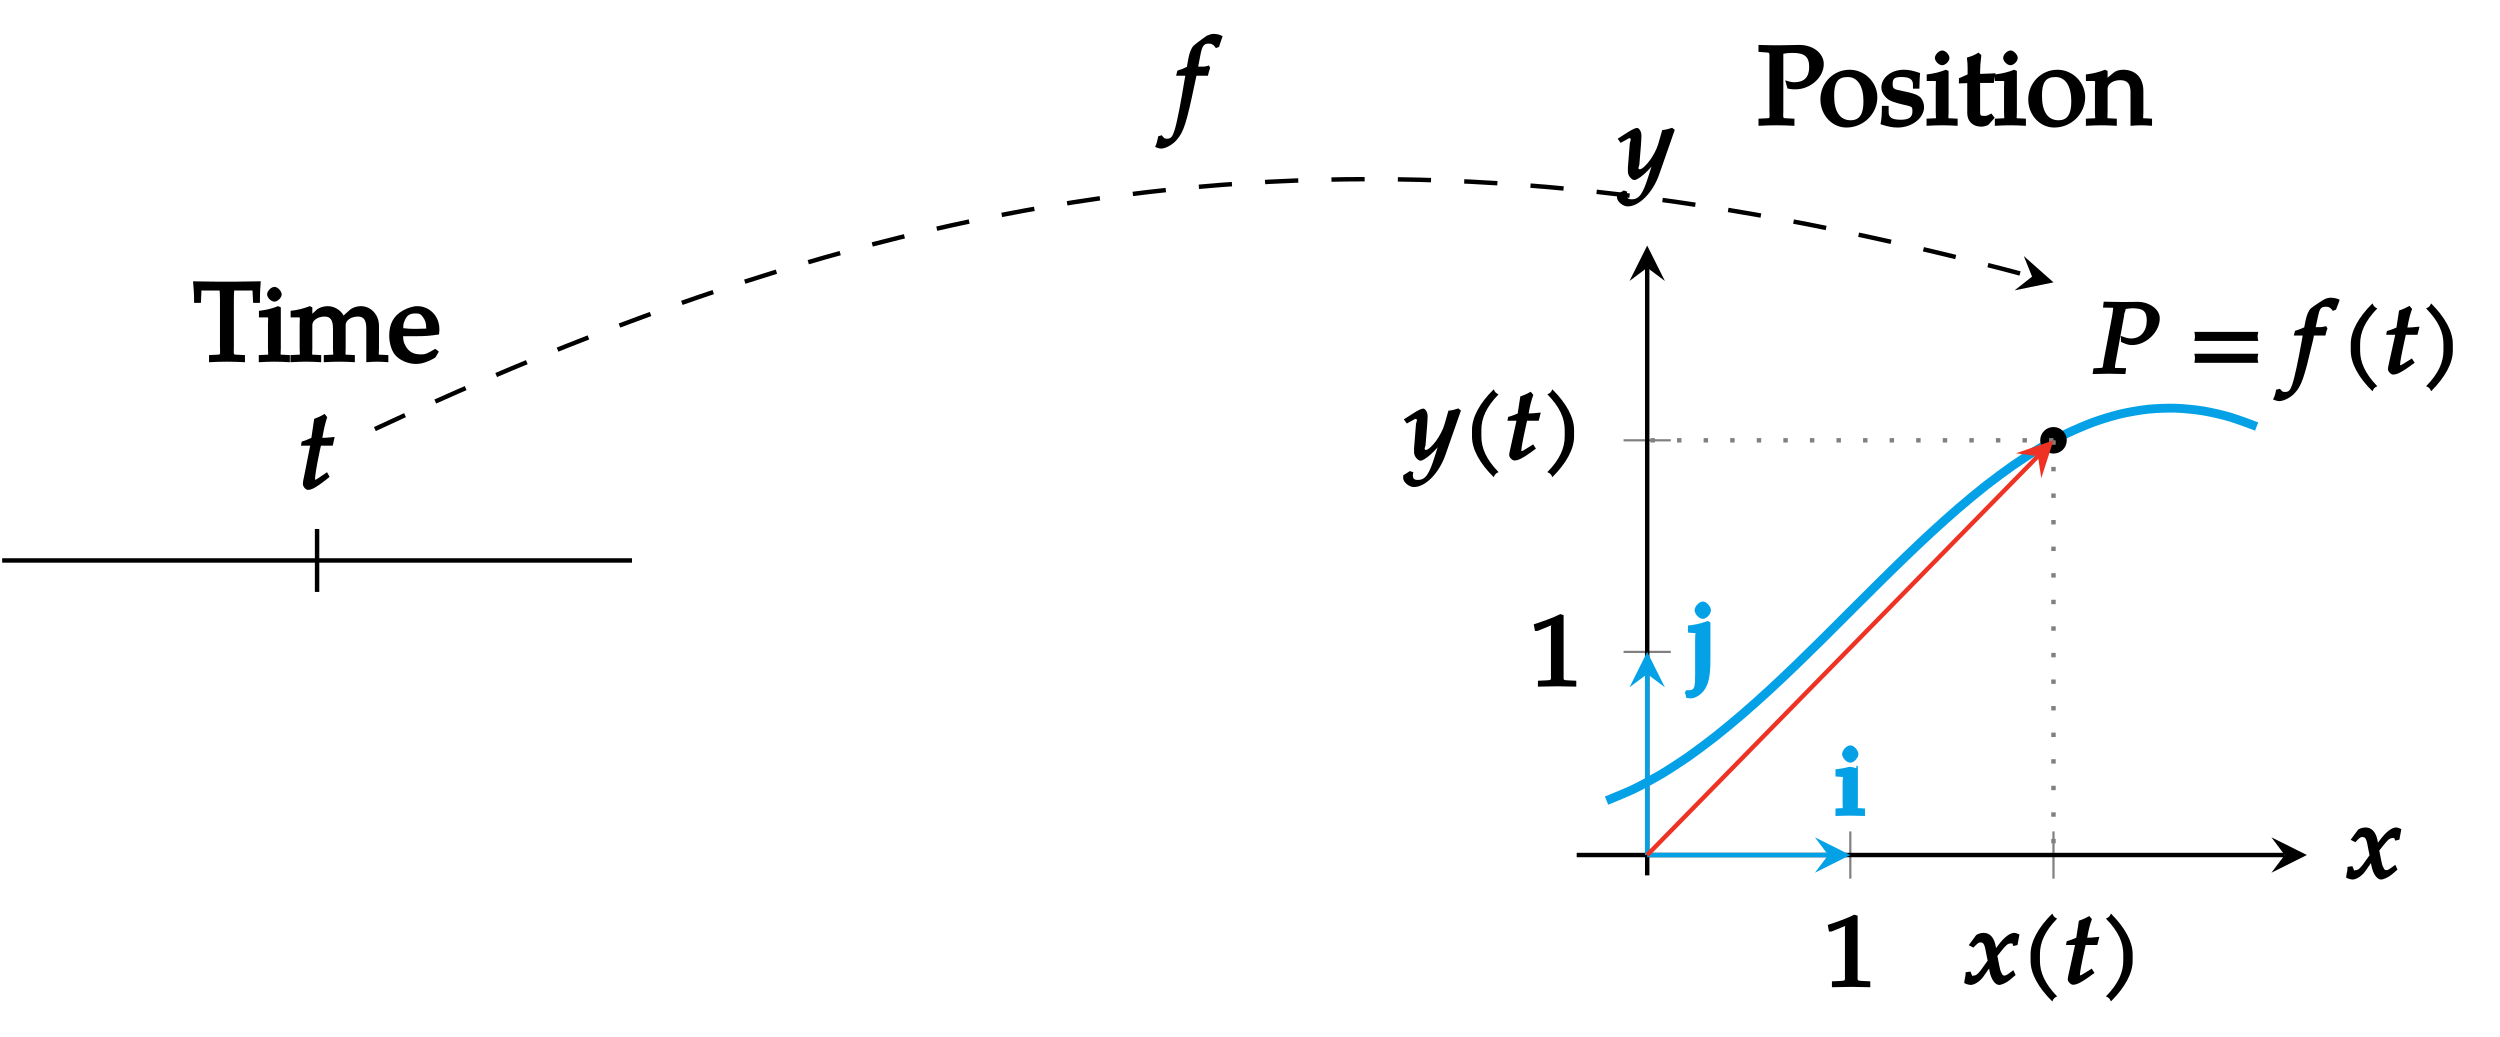 <?xml version="1.0" encoding="UTF-8"?>
<svg xmlns="http://www.w3.org/2000/svg" xmlns:xlink="http://www.w3.org/1999/xlink" width="225.05pt" height="93.36pt" viewBox="0 0 225.05 93.36" version="1.1">
<defs>
<g>
<symbol overflow="visible" id="glyph0-0">
<path style="stroke:none;" d=""/>
</symbol>
<symbol overflow="visible" id="glyph0-1">
<path style="stroke:none;" d="M 5.938 -7.234 L 3.781 -7.203 L 2.203 -7.203 L 0 -7.234 C 0.062 -6.484 0.094 -6.094 0.094 -5.297 L 0.703 -5.297 L 0.75 -6.234 C 0.75 -6.484 0.719 -6.406 1 -6.406 L 2.391 -6.406 C 2.406 -6.234 2.422 -6 2.422 -5.578 L 2.422 -1.359 C 2.422 -0.562 2.531 -0.656 2.078 -0.625 L 1.438 -0.594 L 1.438 0.047 C 2.078 0.016 2.562 0 3.047 0 C 3.531 0 4.031 0.016 4.672 0.047 L 4.672 -0.594 L 4.031 -0.625 C 3.578 -0.656 3.672 -0.562 3.672 -1.359 L 3.672 -5.578 C 3.672 -6.016 3.688 -6.234 3.703 -6.406 L 5.109 -6.406 C 5.391 -6.406 5.344 -6.484 5.359 -6.234 L 5.406 -5.297 L 6.016 -5.297 C 6.016 -6.094 6.031 -6.484 6.094 -7.234 Z M 5.938 -7.234 "/>
</symbol>
<symbol overflow="visible" id="glyph0-2">
<path style="stroke:none;" d="M 2.844 -0.125 L 2.844 -0.594 L 2.25 -0.625 C 1.906 -0.641 2.031 -0.547 2.031 -1.172 L 2.031 -4.891 L 1.781 -5 C 1.281 -4.797 0.75 -4.656 0.062 -4.578 L 0.062 -3.984 L 0.594 -3.984 C 1 -3.984 0.875 -4.078 0.875 -3.422 L 0.875 -1.172 C 0.875 -0.547 1 -0.641 0.672 -0.625 L 0.047 -0.594 L 0.047 0.047 C 0.625 0.016 1.031 0 1.453 0 C 1.875 0 2.281 0.016 2.844 0.047 Z M 2.109 -6.062 C 2.109 -6.344 1.75 -6.734 1.469 -6.734 C 1.156 -6.734 0.797 -6.359 0.797 -6.062 C 0.797 -5.766 1.156 -5.406 1.453 -5.406 C 1.75 -5.406 2.109 -5.766 2.109 -6.062 Z M 2.109 -6.062 "/>
</symbol>
<symbol overflow="visible" id="glyph0-3">
<path style="stroke:none;" d="M 8.812 -0.125 L 8.812 -0.594 L 8.188 -0.625 C 7.859 -0.641 7.969 -0.547 7.969 -1.172 L 7.969 -3.234 C 7.969 -4.219 7.25 -5 6.328 -5 C 5.984 -5 5.578 -4.859 5.391 -4.703 L 4.781 -4.156 C 4.578 -4.562 4.031 -5 3.344 -5 C 2.969 -5 2.578 -4.859 2.391 -4.703 L 1.969 -4.312 L 1.969 -4.891 L 1.734 -5 C 1.219 -4.797 0.703 -4.656 0.016 -4.578 L 0.016 -3.984 L 0.547 -3.984 C 0.953 -3.984 0.828 -4.078 0.828 -3.422 L 0.828 -1.172 C 0.828 -0.547 0.953 -0.641 0.625 -0.625 L 0 -0.594 L 0 0.047 C 0.578 0.016 1 0 1.422 0 C 1.828 0 2.219 0.016 2.766 0.047 L 2.766 -0.594 L 2.188 -0.625 C 1.859 -0.641 1.969 -0.547 1.969 -1.172 L 1.969 -3.297 C 1.969 -3.734 2.484 -4.062 3.078 -4.062 C 3.625 -4.062 3.828 -3.719 3.828 -2.953 L 3.828 -1.172 C 3.828 -0.547 3.953 -0.641 3.625 -0.625 L 3 -0.594 L 3 0.047 C 3.578 0.016 3.984 0 4.406 0 C 4.828 0 5.234 0.016 5.797 0.047 L 5.797 -0.594 L 5.188 -0.625 C 4.859 -0.641 4.969 -0.547 4.969 -1.172 L 4.969 -3.297 C 4.969 -3.734 5.484 -4.062 6.078 -4.062 C 6.625 -4.062 6.828 -3.719 6.828 -2.953 L 6.828 0.047 C 7.25 0.016 7.516 0 7.781 0 C 8.078 0 8.359 0.016 8.812 0.047 Z M 8.812 -0.125 "/>
</symbol>
<symbol overflow="visible" id="glyph0-4">
<path style="stroke:none;" d="M 4.609 -2.938 C 4.609 -4.094 3.734 -5 2.609 -5 C 2.25 -5 1.688 -4.828 1.281 -4.578 C 0.469 -4.109 0.094 -3.375 0.094 -2.344 C 0.094 -1.719 0.281 -1.062 0.562 -0.688 C 0.953 -0.156 1.75 0.203 2.5 0.203 C 2.859 0.203 3.234 0.125 3.641 -0.062 C 3.906 -0.172 4.234 -0.344 4.266 -0.406 L 4.562 -0.906 L 4.234 -1.156 C 3.469 -0.703 3.359 -0.656 2.938 -0.656 C 2.281 -0.656 1.859 -0.891 1.578 -1.391 C 1.391 -1.719 1.359 -1.875 1.344 -2.297 L 2.641 -2.297 C 3.328 -2.297 3.766 -2.328 4.578 -2.453 C 4.609 -2.734 4.609 -2.828 4.609 -2.938 Z M 3.578 -2.984 L 2.469 -2.953 C 2 -2.953 1.75 -2.969 1.359 -3.016 C 1.359 -3.312 1.359 -3.422 1.484 -3.688 L 1.531 -3.797 C 1.734 -4.234 2.016 -4.344 2.5 -4.344 C 2.828 -4.344 2.953 -4.266 3.141 -4 C 3.359 -3.672 3.422 -3.484 3.422 -2.984 Z M 3.578 -2.984 "/>
</symbol>
<symbol overflow="visible" id="glyph0-5">
<path style="stroke:none;" d="M 5.938 -5.516 C 5.938 -6.469 5 -7.234 3.734 -7.234 C 3.172 -7.234 2.609 -7.203 2.047 -7.203 C 1.438 -7.203 0.844 -7.203 0.062 -7.234 L 0.062 -6.609 L 0.672 -6.562 C 1.125 -6.547 1.047 -6.562 1.047 -5.828 L 1.047 -1.359 C 1.047 -0.562 1.156 -0.656 0.703 -0.625 L 0.062 -0.594 L 0.062 0.047 C 0.703 0.016 1.188 0 1.672 0 C 2.156 0 2.656 0.016 3.297 0.047 L 3.297 -0.594 L 2.656 -0.625 C 2.203 -0.656 2.297 -0.562 2.297 -1.359 L 2.297 -6.438 C 2.5 -6.484 2.797 -6.516 3.125 -6.516 C 4.203 -6.516 4.625 -6.188 4.625 -5.234 C 4.625 -4.344 4.172 -3.875 3.312 -3.875 C 3.094 -3.875 2.953 -3.891 2.469 -4.047 L 2.672 -3.312 C 3.031 -3.234 3.172 -3.234 3.375 -3.234 C 4.734 -3.234 5.938 -4.312 5.938 -5.516 Z M 5.938 -5.516 "/>
</symbol>
<symbol overflow="visible" id="glyph0-6">
<path style="stroke:none;" d="M 5.281 -2.516 C 5.281 -3.875 4.141 -5 2.781 -5 C 1.328 -5 0.156 -3.812 0.156 -2.328 C 0.156 -0.922 1.203 0.203 2.5 0.203 C 4.031 0.203 5.281 -1.031 5.281 -2.516 Z M 4.031 -2.156 C 4.031 -1 3.688 -0.453 2.875 -0.453 C 1.906 -0.453 1.391 -1.25 1.391 -2.656 C 1.391 -3.859 1.719 -4.344 2.609 -4.344 C 3.516 -4.344 4.031 -3.516 4.031 -2.156 Z M 4.031 -2.156 "/>
</symbol>
<symbol overflow="visible" id="glyph0-7">
<path style="stroke:none;" d="M 4.047 -1.641 C 4.047 -1.938 3.922 -2.297 3.734 -2.5 C 3.469 -2.75 3.031 -2.906 2.156 -3.078 C 1.328 -3.234 1.219 -3.266 1.219 -3.734 C 1.219 -4.234 1.422 -4.344 2.031 -4.344 C 2.688 -4.344 3.047 -4.156 3.047 -3.688 L 3.047 -3.297 L 3.625 -3.297 C 3.641 -4.031 3.656 -4.281 3.688 -4.703 C 3 -4.938 2.641 -5 2.234 -5 C 1.078 -5 0.203 -4.281 0.203 -3.391 C 0.203 -2.906 0.594 -2.406 1.047 -2.203 C 1.312 -2.078 1.844 -1.922 2.516 -1.781 C 2.969 -1.672 3 -1.625 3 -1.25 C 3 -0.703 2.656 -0.5 1.953 -0.5 C 1.219 -0.5 0.859 -0.672 0.859 -1.172 L 0.859 -1.75 L 0.25 -1.75 C 0.25 -0.891 0.219 -0.594 0.125 -0.094 C 0.812 0.125 1.203 0.203 1.672 0.203 C 2.969 0.203 4.047 -0.656 4.047 -1.641 Z M 4.047 -1.641 "/>
</symbol>
<symbol overflow="visible" id="glyph0-8">
<path style="stroke:none;" d="M 3.188 -4.672 L 1.969 -4.625 L 1.969 -4.828 C 1.969 -5.25 2 -5.609 2.078 -6.312 L 1.828 -6.547 C 1.453 -6.312 1.266 -6.234 0.781 -6.094 C 0.828 -5.672 0.844 -5.484 0.844 -5.188 L 0.844 -4.578 L 0.062 -4.234 L 0.062 -3.766 L 0.812 -3.797 L 0.812 -1.094 C 0.812 -0.359 1.312 0.125 2.078 0.125 C 2.297 0.125 2.656 0.016 2.719 -0.047 L 3.281 -0.672 L 2.984 -1.062 C 2.578 -0.844 2.547 -0.844 2.359 -0.844 C 1.969 -0.844 1.969 -0.875 1.969 -1.359 L 1.969 -3.812 L 3.203 -3.812 L 3.359 -4.688 Z M 3.188 -4.672 "/>
</symbol>
<symbol overflow="visible" id="glyph0-9">
<path style="stroke:none;" d="M 5.859 -0.125 L 5.859 -0.594 L 5.297 -0.625 C 4.953 -0.641 5.078 -0.531 5.078 -1.172 L 5.078 -3.094 C 5.078 -4.266 4.375 -5 3.266 -5 C 2.891 -5 2.562 -4.891 2.359 -4.703 L 1.859 -4.281 L 1.859 -4.891 L 1.625 -5 C 1.109 -4.797 0.594 -4.656 -0.094 -4.578 L -0.094 -3.984 L 0.438 -3.984 C 0.844 -3.984 0.719 -4.078 0.719 -3.422 L 0.719 -1.172 C 0.719 -0.547 0.844 -0.641 0.516 -0.625 L -0.094 -0.594 L -0.094 0.047 C 0.469 0.016 0.891 0 1.297 0 C 1.703 0 2.125 0.016 2.688 0.047 L 2.688 -0.594 L 2.078 -0.625 C 1.75 -0.641 1.859 -0.547 1.859 -1.172 L 1.859 -3.297 C 1.859 -3.734 2.375 -4.062 2.984 -4.062 C 3.656 -4.062 3.922 -3.734 3.922 -2.953 L 3.922 0.047 C 4.344 0.016 4.609 0 4.875 0 C 5.156 0 5.422 0.016 5.859 0.047 Z M 5.859 -0.125 "/>
</symbol>
<symbol overflow="visible" id="glyph1-0">
<path style="stroke:none;" d=""/>
</symbol>
<symbol overflow="visible" id="glyph1-1">
<path style="stroke:none;" d="M 3.094 -4.656 C 2.719 -4.609 2.375 -4.594 2.156 -4.594 C 2.297 -5.391 2.406 -5.875 2.594 -6.453 L 2.359 -6.75 C 2.031 -6.547 1.859 -6.469 1.422 -6.297 L 1.172 -4.594 C 0.875 -4.453 0.609 -4.344 0.297 -4.25 L 0.234 -3.891 L 1.062 -3.891 L 0.531 -1.203 C 0.484 -0.953 0.406 -0.703 0.406 -0.438 C 0.406 -0.188 0.672 0.094 0.859 0.094 C 1.203 0.094 1.641 -0.156 2.438 -0.781 C 2.609 -0.922 2.547 -0.875 2.812 -1.078 L 2.578 -1.5 L 1.984 -1.094 C 1.688 -0.875 1.609 -0.828 1.484 -0.828 C 1.406 -0.828 1.5 -0.766 1.5 -0.891 C 1.5 -1.141 1.609 -1.922 1.922 -3.406 L 2.031 -3.891 L 3.094 -3.891 L 3.266 -4.672 Z M 3.094 -4.656 "/>
</symbol>
<symbol overflow="visible" id="glyph1-2">
<path style="stroke:none;" d="M 4.109 -7.453 C 3.953 -7.531 3.656 -7.578 3.422 -7.578 C 3.312 -7.578 3.047 -7.5 2.844 -7.406 C 2.828 -7.391 1.906 -6.75 1.672 -6.516 C 1.453 -6.297 1.297 -5.891 1.188 -5.328 L 1.062 -4.609 C 0.781 -4.469 0.578 -4.391 0.203 -4.266 L 0.094 -3.812 L 0.922 -3.812 L 0.844 -3.391 C 0.531 -1.453 0.172 0.406 -0.047 1.094 C -0.234 1.688 -0.375 1.859 -0.734 1.859 C -0.953 1.859 -0.984 1.828 -1.203 1.547 L -1.516 1.641 C -1.578 1.969 -1.672 2.359 -1.797 2.594 C -1.641 2.688 -1.375 2.75 -1.266 2.75 C -0.859 2.75 -0.219 2.406 0.172 1.938 C 0.781 1.219 1.031 0.438 1.766 -3.078 C 1.812 -3.312 1.891 -3.625 1.922 -3.812 L 2.953 -3.812 C 3.031 -4.141 3.094 -4.359 3.156 -4.516 L 3.047 -4.734 L 2.906 -4.688 C 2.672 -4.625 2.562 -4.625 2.078 -4.625 L 2.266 -5.609 C 2.422 -6.453 2.562 -6.703 3.016 -6.703 C 3.312 -6.703 3.484 -6.594 3.672 -6.297 L 3.953 -6.406 L 4.203 -7.156 L 4.281 -7.359 Z M 4.109 -7.453 "/>
</symbol>
<symbol overflow="visible" id="glyph2-0">
<path style="stroke:none;" d=""/>
</symbol>
<symbol overflow="visible" id="glyph2-1">
<path style="stroke:none;" d="M 4.328 -0.109 L 4.328 -0.5 L 3.672 -0.531 C 3.125 -0.562 3.188 -0.531 3.188 -1 L 3.188 -6.406 L 2.891 -6.5 C 2.266 -6.188 1.562 -5.922 0.5 -5.578 L 0.609 -4.984 L 0.844 -4.984 L 2.109 -5.5 L 2.141 -5.5 C 2.188 -5.5 2.047 -5.562 2.047 -5.344 L 2.047 -1 C 2.047 -0.531 2.109 -0.562 1.578 -0.531 L 0.875 -0.5 L 0.875 0.031 L 2.641 0 L 4.328 0.031 Z M 4.328 -0.109 "/>
</symbol>
<symbol overflow="visible" id="glyph2-2">
<path style="stroke:none;" d="M 4.938 -4.469 C 4.812 -4.531 4.625 -4.594 4.531 -4.594 C 4.141 -4.594 3.625 -4.234 3.016 -3.406 L 2.656 -2.922 L 2.938 -2.812 L 2.875 -3.25 C 2.75 -4.141 2.344 -4.594 1.766 -4.594 C 1.5 -4.594 1.172 -4.484 1.078 -4.375 L 0.422 -3.484 L 0.844 -3.266 C 1.203 -3.641 1.297 -3.734 1.484 -3.734 C 1.797 -3.734 1.859 -3.5 2.016 -2.625 L 2.125 -2.094 L 1.781 -1.609 C 1.359 -1 1.141 -0.75 0.875 -0.75 C 0.719 -0.75 0.766 -0.656 0.75 -0.703 L 0.578 -1.109 L 0.141 -1.047 C 0.141 -0.75 0.109 -0.625 0.047 -0.344 C 0.031 -0.234 0.031 -0.203 0.016 -0.078 C 0.203 0.031 0.484 0.094 0.594 0.094 C 0.922 0.094 1.406 -0.203 1.719 -0.625 L 2.453 -1.672 L 2.188 -1.766 L 2.297 -1.141 C 2.438 -0.391 2.812 0.094 3.156 0.094 C 3.375 0.094 3.797 -0.094 4.109 -0.344 L 4.641 -0.797 L 4.438 -1.234 C 3.922 -0.844 3.797 -0.75 3.641 -0.75 C 3.484 -0.75 3.469 -0.797 3.375 -0.984 C 3.281 -1.141 3.219 -1.375 3.172 -1.641 L 3 -2.516 L 3.297 -2.891 C 3.766 -3.469 3.906 -3.641 4.219 -3.641 C 4.375 -3.641 4.328 -3.703 4.438 -3.406 L 4.812 -3.5 L 4.984 -4.438 Z M 4.938 -4.469 "/>
</symbol>
<symbol overflow="visible" id="glyph2-3">
<path style="stroke:none;" d="M 3.188 -5.938 C 3.141 -5.969 3.094 -6 3.047 -6.047 C 3 -6.094 2.969 -6.141 2.875 -6.328 C 1.609 -5.078 0.922 -3.812 0.922 -2.672 L 0.922 -2.078 C 0.922 -0.938 1.609 0.328 2.875 1.578 C 2.969 1.375 3 1.344 3.047 1.297 C 3.094 1.25 3.141 1.203 3.312 1.125 C 2.203 -0.016 1.766 -1.047 1.766 -2.078 L 1.766 -2.672 C 1.766 -3.719 2.203 -4.734 3.312 -5.875 Z M 3.188 -5.938 "/>
</symbol>
<symbol overflow="visible" id="glyph2-4">
<path style="stroke:none;" d="M 3.125 -4.219 C 2.75 -4.172 2.406 -4.156 2.219 -4.156 C 2.344 -4.875 2.453 -5.312 2.641 -5.828 L 2.406 -6.109 C 2.062 -5.922 1.922 -5.844 1.469 -5.688 L 1.234 -4.156 C 0.938 -4.031 0.688 -3.922 0.375 -3.844 L 0.312 -3.5 L 1.125 -3.5 L 0.594 -1.094 C 0.562 -0.875 0.469 -0.641 0.469 -0.406 C 0.469 -0.188 0.75 0.078 0.938 0.078 C 1.281 0.078 1.719 -0.141 2.484 -0.703 C 2.656 -0.828 2.594 -0.797 2.875 -0.984 L 2.625 -1.375 L 2.031 -1 C 1.734 -0.812 1.656 -0.766 1.547 -0.766 C 1.469 -0.766 1.562 -0.703 1.562 -0.812 C 1.562 -1.047 1.688 -1.75 1.984 -3.078 L 2.078 -3.5 L 3.125 -3.5 L 3.312 -4.234 Z M 3.125 -4.219 "/>
</symbol>
<symbol overflow="visible" id="glyph2-5">
<path style="stroke:none;" d="M 2.875 -2.078 L 2.875 -2.672 C 2.875 -3.812 2.172 -5.078 0.922 -6.328 C 0.828 -6.141 0.797 -6.094 0.75 -6.047 C 0.703 -6 0.656 -5.969 0.469 -5.875 C 1.594 -4.734 2.031 -3.719 2.031 -2.672 L 2.031 -2.078 C 2.031 -1.047 1.594 -0.016 0.469 1.125 C 0.656 1.203 0.703 1.25 0.75 1.297 C 0.797 1.344 0.828 1.375 0.922 1.578 C 2.172 0.328 2.875 -0.938 2.875 -2.078 Z M 2.875 -2.078 "/>
</symbol>
<symbol overflow="visible" id="glyph2-6">
<path style="stroke:none;" d="M 4.984 -4.469 L 4.812 -4.609 C 4.484 -4.5 4.266 -4.438 3.922 -4.406 L 3.547 -3.109 C 3.422 -2.688 3.125 -2.125 2.812 -1.688 C 2.469 -1.234 2.109 -0.875 1.891 -0.875 C 1.672 -0.875 1.844 -1.172 1.859 -1.281 L 2 -3.016 C 2.016 -3.297 2.047 -3.641 2.047 -3.891 C 2.047 -4.297 1.828 -4.594 1.656 -4.594 C 1.531 -4.594 1.281 -4.5 0.812 -4.203 L -0.094 -3.625 L 0.172 -3.25 L 0.828 -3.609 C 0.875 -3.641 0.891 -3.672 0.953 -3.672 C 1.203 -3.672 1.016 -3.359 1 -3.203 L 0.828 -1.031 L 0.828 -0.672 C 0.812 -0.297 1.172 0.094 1.406 0.094 C 1.766 0.094 2.703 -0.703 3.438 -1.719 L 3.172 -1.812 L 2.688 -0.281 C 2.188 1.312 1.859 1.828 1.172 1.828 C 0.828 1.828 0.719 1.719 0.719 1.406 C 0.719 1.359 0.719 1.297 0.766 1.141 L 0.453 1.031 L -0.141 1.406 C -0.156 1.547 -0.156 1.594 -0.156 1.641 C -0.156 2.031 0.375 2.469 0.812 2.469 C 1.844 2.469 3.078 1.234 3.656 -0.438 L 5.047 -4.422 Z M 4.984 -4.469 "/>
</symbol>
<symbol overflow="visible" id="glyph2-7">
<path style="stroke:none;" d="M 6.047 -4.984 C 6.047 -5.891 4.969 -6.469 4.109 -6.469 C 3.672 -6.469 3.219 -6.453 2.766 -6.453 L 1 -6.484 L 0.938 -5.953 L 1.656 -5.938 C 1.891 -5.922 1.844 -5.984 1.844 -5.828 C 1.844 -5.703 1.797 -5.422 1.75 -5.141 L 1.016 -1.25 C 0.875 -0.438 1 -0.547 0.625 -0.516 L 0.078 -0.484 L 0 0.031 L 1.469 0 L 2.953 0.031 L 3.016 -0.5 L 2.219 -0.516 C 1.969 -0.531 2.016 -0.469 2.016 -0.656 C 2.016 -0.734 2.031 -0.797 2.062 -0.969 L 2.859 -5.344 L 2.812 -5.234 C 2.812 -5.234 2.891 -5.531 2.953 -5.688 C 2.953 -5.734 2.984 -5.828 2.984 -5.828 C 3.219 -5.859 3.375 -5.891 3.562 -5.891 C 4.562 -5.891 4.875 -5.625 4.875 -4.797 C 4.875 -3.828 4.328 -3.172 3.469 -3.172 C 3.25 -3.172 3.062 -3.203 2.531 -3.406 L 2.562 -2.859 C 3.078 -2.625 3.281 -2.578 3.562 -2.578 C 4.828 -2.578 6.047 -3.766 6.047 -4.984 Z M 6.047 -4.984 "/>
</symbol>
<symbol overflow="visible" id="glyph2-8">
<path style="stroke:none;" d="M 6.25 -3.094 C 6.234 -3.188 6.219 -3.281 6.219 -3.359 C 6.219 -3.453 6.234 -3.547 6.281 -3.766 L 0.531 -3.766 C 0.578 -3.547 0.578 -3.453 0.578 -3.359 C 0.578 -3.281 0.578 -3.188 0.531 -2.953 L 6.281 -2.953 Z M 6.25 -1.125 C 6.234 -1.203 6.219 -1.297 6.219 -1.391 C 6.219 -1.484 6.234 -1.562 6.281 -1.797 L 0.531 -1.797 C 0.578 -1.562 0.578 -1.484 0.578 -1.391 C 0.578 -1.297 0.578 -1.203 0.531 -0.984 L 6.281 -0.984 Z M 6.25 -1.125 "/>
</symbol>
<symbol overflow="visible" id="glyph2-9">
<path style="stroke:none;" d="M 4.125 -6.734 C 3.969 -6.797 3.672 -6.844 3.438 -6.844 C 3.344 -6.844 3.062 -6.781 2.938 -6.703 C 2.875 -6.688 1.953 -6.094 1.719 -5.891 C 1.5 -5.688 1.344 -5.312 1.234 -4.812 L 1.109 -4.172 C 0.859 -4.047 0.656 -3.984 0.281 -3.859 L 0.172 -3.438 L 0.969 -3.438 L 0.906 -3.062 C 0.594 -1.312 0.25 0.344 0.031 0.969 C -0.156 1.5 -0.266 1.641 -0.625 1.641 C -0.859 1.641 -0.859 1.609 -1.078 1.359 L -1.422 1.438 C -1.469 1.766 -1.562 2.094 -1.703 2.312 C -1.531 2.406 -1.25 2.469 -1.141 2.469 C -0.75 2.469 -0.109 2.156 0.266 1.734 C 0.859 1.094 1.109 0.375 1.844 -2.781 C 1.891 -3 1.969 -3.281 1.984 -3.438 L 3.016 -3.438 C 3.078 -3.734 3.141 -3.953 3.203 -4.078 L 3.078 -4.281 L 2.938 -4.25 C 2.703 -4.188 2.594 -4.188 2.125 -4.188 L 2.141 -4.188 L 2.328 -5.062 C 2.484 -5.828 2.594 -6.031 3.047 -6.031 C 3.344 -6.031 3.484 -5.938 3.688 -5.656 L 3.969 -5.766 L 4.234 -6.453 L 4.297 -6.656 Z M 4.125 -6.734 "/>
</symbol>
<symbol overflow="visible" id="glyph3-0">
<path style="stroke:none;" d=""/>
</symbol>
<symbol overflow="visible" id="glyph3-1">
<path style="stroke:none;" d="M 2.812 -0.141 L 2.812 -0.641 L 2.359 -0.672 C 2.078 -0.688 2.172 -0.578 2.172 -1.062 L 2.172 -4.438 L 2.031 -4.516 L 2.031 -4.266 C 2.031 -4.266 1.562 -4.438 1.312 -4.375 C 0.984 -4.281 0.812 -4.266 0.438 -4.203 L 0.156 -4.172 L 0.156 -3.531 L 0.703 -3.484 C 0.922 -3.469 0.797 -3.562 0.797 -3.031 L 0.797 -1.062 C 0.797 -0.578 0.891 -0.688 0.625 -0.672 L 0.156 -0.641 L 0.156 0.031 C 0.688 0.016 1.078 0 1.469 0 C 1.859 0 2.266 0.016 2.812 0.031 Z M 2.219 -5.547 C 2.219 -5.859 1.828 -6.328 1.5 -6.328 C 1.156 -6.328 0.75 -5.875 0.75 -5.547 C 0.75 -5.203 1.156 -4.766 1.484 -4.766 C 1.828 -4.766 2.219 -5.203 2.219 -5.547 Z M 2.219 -5.547 "/>
</symbol>
<symbol overflow="visible" id="glyph3-2">
<path style="stroke:none;" d="M 2.172 -1.047 L 2.172 -4.438 L 1.953 -4.578 L 1.312 -4.375 C 1.078 -4.312 0.812 -4.25 0.469 -4.203 L 0.156 -4.172 L 0.156 -3.531 L 0.703 -3.484 C 0.922 -3.469 0.797 -3.562 0.797 -3.031 L 0.797 0.172 C 0.797 1.359 0.75 1.656 0.266 1.656 L 0 1.656 L -0.125 1.844 L 0.016 2.359 C 0.172 2.375 0.359 2.391 0.391 2.391 C 0.812 2.391 1.328 2.078 1.656 1.594 C 2.016 1.062 2.172 0.328 2.172 -1.047 Z M 2.219 -5.547 C 2.219 -5.859 1.828 -6.328 1.5 -6.328 C 1.156 -6.328 0.75 -5.875 0.75 -5.547 C 0.75 -5.203 1.156 -4.766 1.484 -4.766 C 1.828 -4.766 2.219 -5.203 2.219 -5.547 Z M 2.219 -5.547 "/>
</symbol>
</g>
</defs>
<g id="surface1">
<path style="fill:none;stroke-width:0.399;stroke-linecap:butt;stroke-linejoin:miter;stroke:rgb(0%,0%,0%);stroke-opacity:1;stroke-miterlimit:10;" d="M -141.736 28.345 L -85.04 28.345 " transform="matrix(1,0,0,-1,141.931,78.798)"/>
<g style="fill:rgb(0%,0%,0%);fill-opacity:1;">
  <use xlink:href="#glyph0-1" x="17.38" y="32.559"/>
</g>
<g style="fill:rgb(0%,0%,0%);fill-opacity:1;">
  <use xlink:href="#glyph0-2" x="23.248" y="32.559"/>
  <use xlink:href="#glyph0-3" x="26.147" y="32.559"/>
  <use xlink:href="#glyph0-4" x="34.944" y="32.559"/>
</g>
<path style="fill:none;stroke-width:0.399;stroke-linecap:butt;stroke-linejoin:miter;stroke:rgb(0%,0%,0%);stroke-opacity:1;stroke-miterlimit:10;" d="M -113.388 25.513 L -113.388 31.181 " transform="matrix(1,0,0,-1,141.931,78.798)"/>
<g style="fill:rgb(0%,0%,0%);fill-opacity:1;">
  <use xlink:href="#glyph1-1" x="26.86" y="44.007"/>
</g>
<path style="fill:none;stroke-width:0.199;stroke-linecap:butt;stroke-linejoin:miter;stroke:rgb(50%,50%,50%);stroke-opacity:1;stroke-miterlimit:10;" d="M 21.944 -0.299 L 21.944 3.955 M 40.233 -0.299 L 40.233 3.955 " transform="matrix(1,0,0,-1,144.622,78.799)"/>
<path style="fill:none;stroke-width:0.199;stroke-linecap:butt;stroke-linejoin:miter;stroke:rgb(50%,50%,50%);stroke-opacity:1;stroke-miterlimit:10;" d="M 1.53 20.115 L 5.784 20.115 M 1.53 39.162 L 5.784 39.162 " transform="matrix(1,0,0,-1,144.622,78.799)"/>
<path style="fill:none;stroke-width:0.399;stroke-linecap:butt;stroke-linejoin:miter;stroke:rgb(0%,0%,0%);stroke-opacity:1;stroke-miterlimit:10;" d="M -2.688 1.83 L 61.046 1.83 " transform="matrix(1,0,0,-1,144.622,78.799)"/>
<path style=" stroke:none;fill-rule:nonzero;fill:rgb(0%,0%,0%);fill-opacity:1;" d="M 207.664 76.969 L 204.473 75.375 L 205.668 76.969 L 204.473 78.562 "/>
<path style="fill:none;stroke-width:0.399;stroke-linecap:butt;stroke-linejoin:miter;stroke:rgb(0%,0%,0%);stroke-opacity:1;stroke-miterlimit:10;" d="M 3.659 -0.002 L 3.659 54.701 " transform="matrix(1,0,0,-1,144.622,78.799)"/>
<path style=" stroke:none;fill-rule:nonzero;fill:rgb(0%,0%,0%);fill-opacity:1;" d="M 148.281 22.105 L 146.688 25.293 L 148.281 24.098 L 149.875 25.293 "/>
<g style="fill:rgb(0%,0%,0%);fill-opacity:1;">
  <use xlink:href="#glyph2-1" x="164.035" y="88.839"/>
</g>
<g style="fill:rgb(0%,0%,0%);fill-opacity:1;">
  <use xlink:href="#glyph2-2" x="176.804" y="88.57"/>
  <use xlink:href="#glyph2-3" x="181.87" y="88.57"/>
  <use xlink:href="#glyph2-4" x="185.672" y="88.57"/>
  <use xlink:href="#glyph2-5" x="189.106" y="88.57"/>
</g>
<g style="fill:rgb(0%,0%,0%);fill-opacity:1;">
  <use xlink:href="#glyph2-1" x="137.568" y="61.78"/>
</g>
<g style="fill:rgb(0%,0%,0%);fill-opacity:1;">
  <use xlink:href="#glyph2-6" x="126.467" y="41.375"/>
</g>
<g style="fill:rgb(0%,0%,0%);fill-opacity:1;">
  <use xlink:href="#glyph2-3" x="131.587" y="41.375"/>
  <use xlink:href="#glyph2-4" x="135.389" y="41.375"/>
  <use xlink:href="#glyph2-5" x="138.823" y="41.375"/>
</g>
<path style="fill:none;stroke-width:0.797;stroke-linecap:butt;stroke-linejoin:miter;stroke:rgb(1.999%,63.1%,90.199%);stroke-opacity:1;stroke-miterlimit:10;" d="M -0.001 6.729 C -0.001 6.729 1.761 7.436 2.437 7.764 C 3.116 8.088 4.198 8.678 4.878 9.08 C 5.554 9.479 6.64 10.186 7.316 10.654 C 7.991 11.127 9.077 11.936 9.753 12.467 C 10.429 12.998 11.515 13.897 12.191 14.479 C 12.87 15.057 13.952 16.033 14.632 16.654 C 15.308 17.276 16.394 18.303 17.069 18.955 C 17.745 19.608 18.831 20.674 19.507 21.342 C 20.183 22.014 21.269 23.1 21.944 23.776 C 22.624 24.447 23.706 25.537 24.386 26.205 C 25.062 26.873 26.148 27.944 26.823 28.592 C 27.499 29.244 28.585 30.276 29.261 30.897 C 29.937 31.518 31.023 32.49 31.698 33.072 C 32.374 33.654 33.46 34.553 34.136 35.084 C 34.816 35.611 35.898 36.424 36.577 36.893 C 37.253 37.361 38.339 38.069 39.015 38.471 C 39.691 38.873 40.776 39.459 41.452 39.787 C 42.128 40.111 43.214 40.572 43.89 40.819 C 44.569 41.065 45.651 41.389 46.331 41.549 C 47.007 41.705 48.093 41.893 48.769 41.963 C 49.444 42.033 50.53 42.072 51.206 42.053 C 51.882 42.033 52.968 41.928 53.644 41.819 C 54.319 41.713 55.405 41.463 56.081 41.268 C 56.761 41.072 58.523 40.404 58.523 40.404 " transform="matrix(1,0,0,-1,144.622,78.799)"/>
<path style="fill:none;stroke-width:0.399;stroke-linecap:butt;stroke-linejoin:miter;stroke:rgb(1.999%,63.1%,90.199%);stroke-opacity:1;stroke-miterlimit:10;" d="M 3.659 1.83 L 19.952 1.83 " transform="matrix(1,0,0,-1,144.622,78.799)"/>
<path style=" stroke:none;fill-rule:nonzero;fill:rgb(1.999%,63.1%,90.199%);fill-opacity:1;" d="M 166.566 76.969 L 163.379 75.375 L 164.574 76.969 L 163.379 78.562 "/>
<g style="fill:rgb(1.961%,63.135%,90.195%);fill-opacity:1;">
  <use xlink:href="#glyph3-1" x="165.075" y="73.424"/>
</g>
<path style="fill:none;stroke-width:0.399;stroke-linecap:butt;stroke-linejoin:miter;stroke:rgb(1.999%,63.1%,90.199%);stroke-opacity:1;stroke-miterlimit:10;" d="M 3.659 1.83 L 3.659 18.123 " transform="matrix(1,0,0,-1,144.622,78.799)"/>
<path style=" stroke:none;fill-rule:nonzero;fill:rgb(1.999%,63.1%,90.199%);fill-opacity:1;" d="M 148.281 58.684 L 146.688 61.871 L 148.281 60.676 L 149.875 61.871 "/>
<g style="fill:rgb(1.961%,63.135%,90.195%);fill-opacity:1;">
  <use xlink:href="#glyph3-2" x="151.799" y="60.476"/>
</g>
<path style=" stroke:none;fill-rule:nonzero;fill:rgb(0%,0%,0%);fill-opacity:1;" d="M 186.051 39.637 C 186.051 38.977 185.516 38.441 184.855 38.441 C 184.195 38.441 183.66 38.977 183.66 39.637 C 183.66 40.297 184.195 40.832 184.855 40.832 C 185.516 40.832 186.051 40.297 186.051 39.637 Z M 186.051 39.637 "/>
<g style="fill:rgb(0%,0%,0%);fill-opacity:1;">
  <use xlink:href="#glyph2-7" x="188.375" y="33.641"/>
</g>
<g style="fill:rgb(0%,0%,0%);fill-opacity:1;">
  <use xlink:href="#glyph2-8" x="197.01" y="33.641"/>
</g>
<g style="fill:rgb(0%,0%,0%);fill-opacity:1;">
  <use xlink:href="#glyph2-9" x="206.317" y="33.641"/>
</g>
<g style="fill:rgb(0%,0%,0%);fill-opacity:1;">
  <use xlink:href="#glyph2-3" x="210.692" y="33.641"/>
  <use xlink:href="#glyph2-4" x="214.494" y="33.641"/>
  <use xlink:href="#glyph2-5" x="217.928" y="33.641"/>
</g>
<path style="fill:none;stroke-width:0.399;stroke-linecap:butt;stroke-linejoin:miter;stroke:rgb(50%,50%,50%);stroke-opacity:1;stroke-dasharray:0.399,1.993;stroke-miterlimit:10;" d="M 40.233 39.162 L 40.233 1.83 " transform="matrix(1,0,0,-1,144.622,78.799)"/>
<path style="fill:none;stroke-width:0.399;stroke-linecap:butt;stroke-linejoin:miter;stroke:rgb(50%,50%,50%);stroke-opacity:1;stroke-dasharray:0.399,1.993;stroke-miterlimit:10;" d="M 40.233 39.162 L 3.659 39.162 " transform="matrix(1,0,0,-1,144.622,78.799)"/>
<path style="fill:none;stroke-width:0.399;stroke-linecap:butt;stroke-linejoin:miter;stroke:rgb(93.3%,19.6%,14.099%);stroke-opacity:1;stroke-miterlimit:10;" d="M 3.659 1.83 L 38.831 37.733 " transform="matrix(1,0,0,-1,144.622,78.799)"/>
<path style=" stroke:none;fill-rule:nonzero;fill:rgb(93.3%,19.6%,14.099%);fill-opacity:1;" d="M 184.855 39.637 L 181.469 40.805 L 183.453 41.066 L 183.758 43.047 "/>
<g style="fill:rgb(0%,0%,0%);fill-opacity:1;">
  <use xlink:href="#glyph2-2" x="211.182" y="79.082"/>
</g>
<g style="fill:rgb(0%,0%,0%);fill-opacity:1;">
  <use xlink:href="#glyph2-6" x="145.715" y="16.112"/>
</g>
<g style="fill:rgb(0%,0%,0%);fill-opacity:1;">
  <use xlink:href="#glyph0-5" x="158.238" y="11.278"/>
</g>
<g style="fill:rgb(0%,0%,0%);fill-opacity:1;">
  <use xlink:href="#glyph0-6" x="163.717" y="11.278"/>
  <use xlink:href="#glyph0-7" x="169.157" y="11.278"/>
  <use xlink:href="#glyph0-2" x="173.381" y="11.278"/>
  <use xlink:href="#glyph0-8" x="176.28" y="11.278"/>
  <use xlink:href="#glyph0-2" x="179.528" y="11.278"/>
  <use xlink:href="#glyph0-6" x="182.427" y="11.278"/>
  <use xlink:href="#glyph0-9" x="187.867" y="11.278"/>
</g>
<path style="fill:none;stroke-width:0.399;stroke-linecap:butt;stroke-linejoin:miter;stroke:rgb(0%,0%,0%);stroke-opacity:1;stroke-dasharray:2.989,2.989;stroke-miterlimit:10;" d="M -108.185 40.173 C -54.533 65.181 -14.251 68.704 40.995 53.896 " transform="matrix(1,0,0,-1,141.931,78.798)"/>
<path style=" stroke:none;fill-rule:nonzero;fill:rgb(0%,0%,0%);fill-opacity:1;" d="M 184.855 25.418 L 182.184 23.051 L 182.926 24.902 L 181.355 26.137 "/>
<g style="fill:rgb(0%,0%,0%);fill-opacity:1;">
  <use xlink:href="#glyph1-2" x="105.782" y="10.627"/>
</g>
</g>
</svg>
